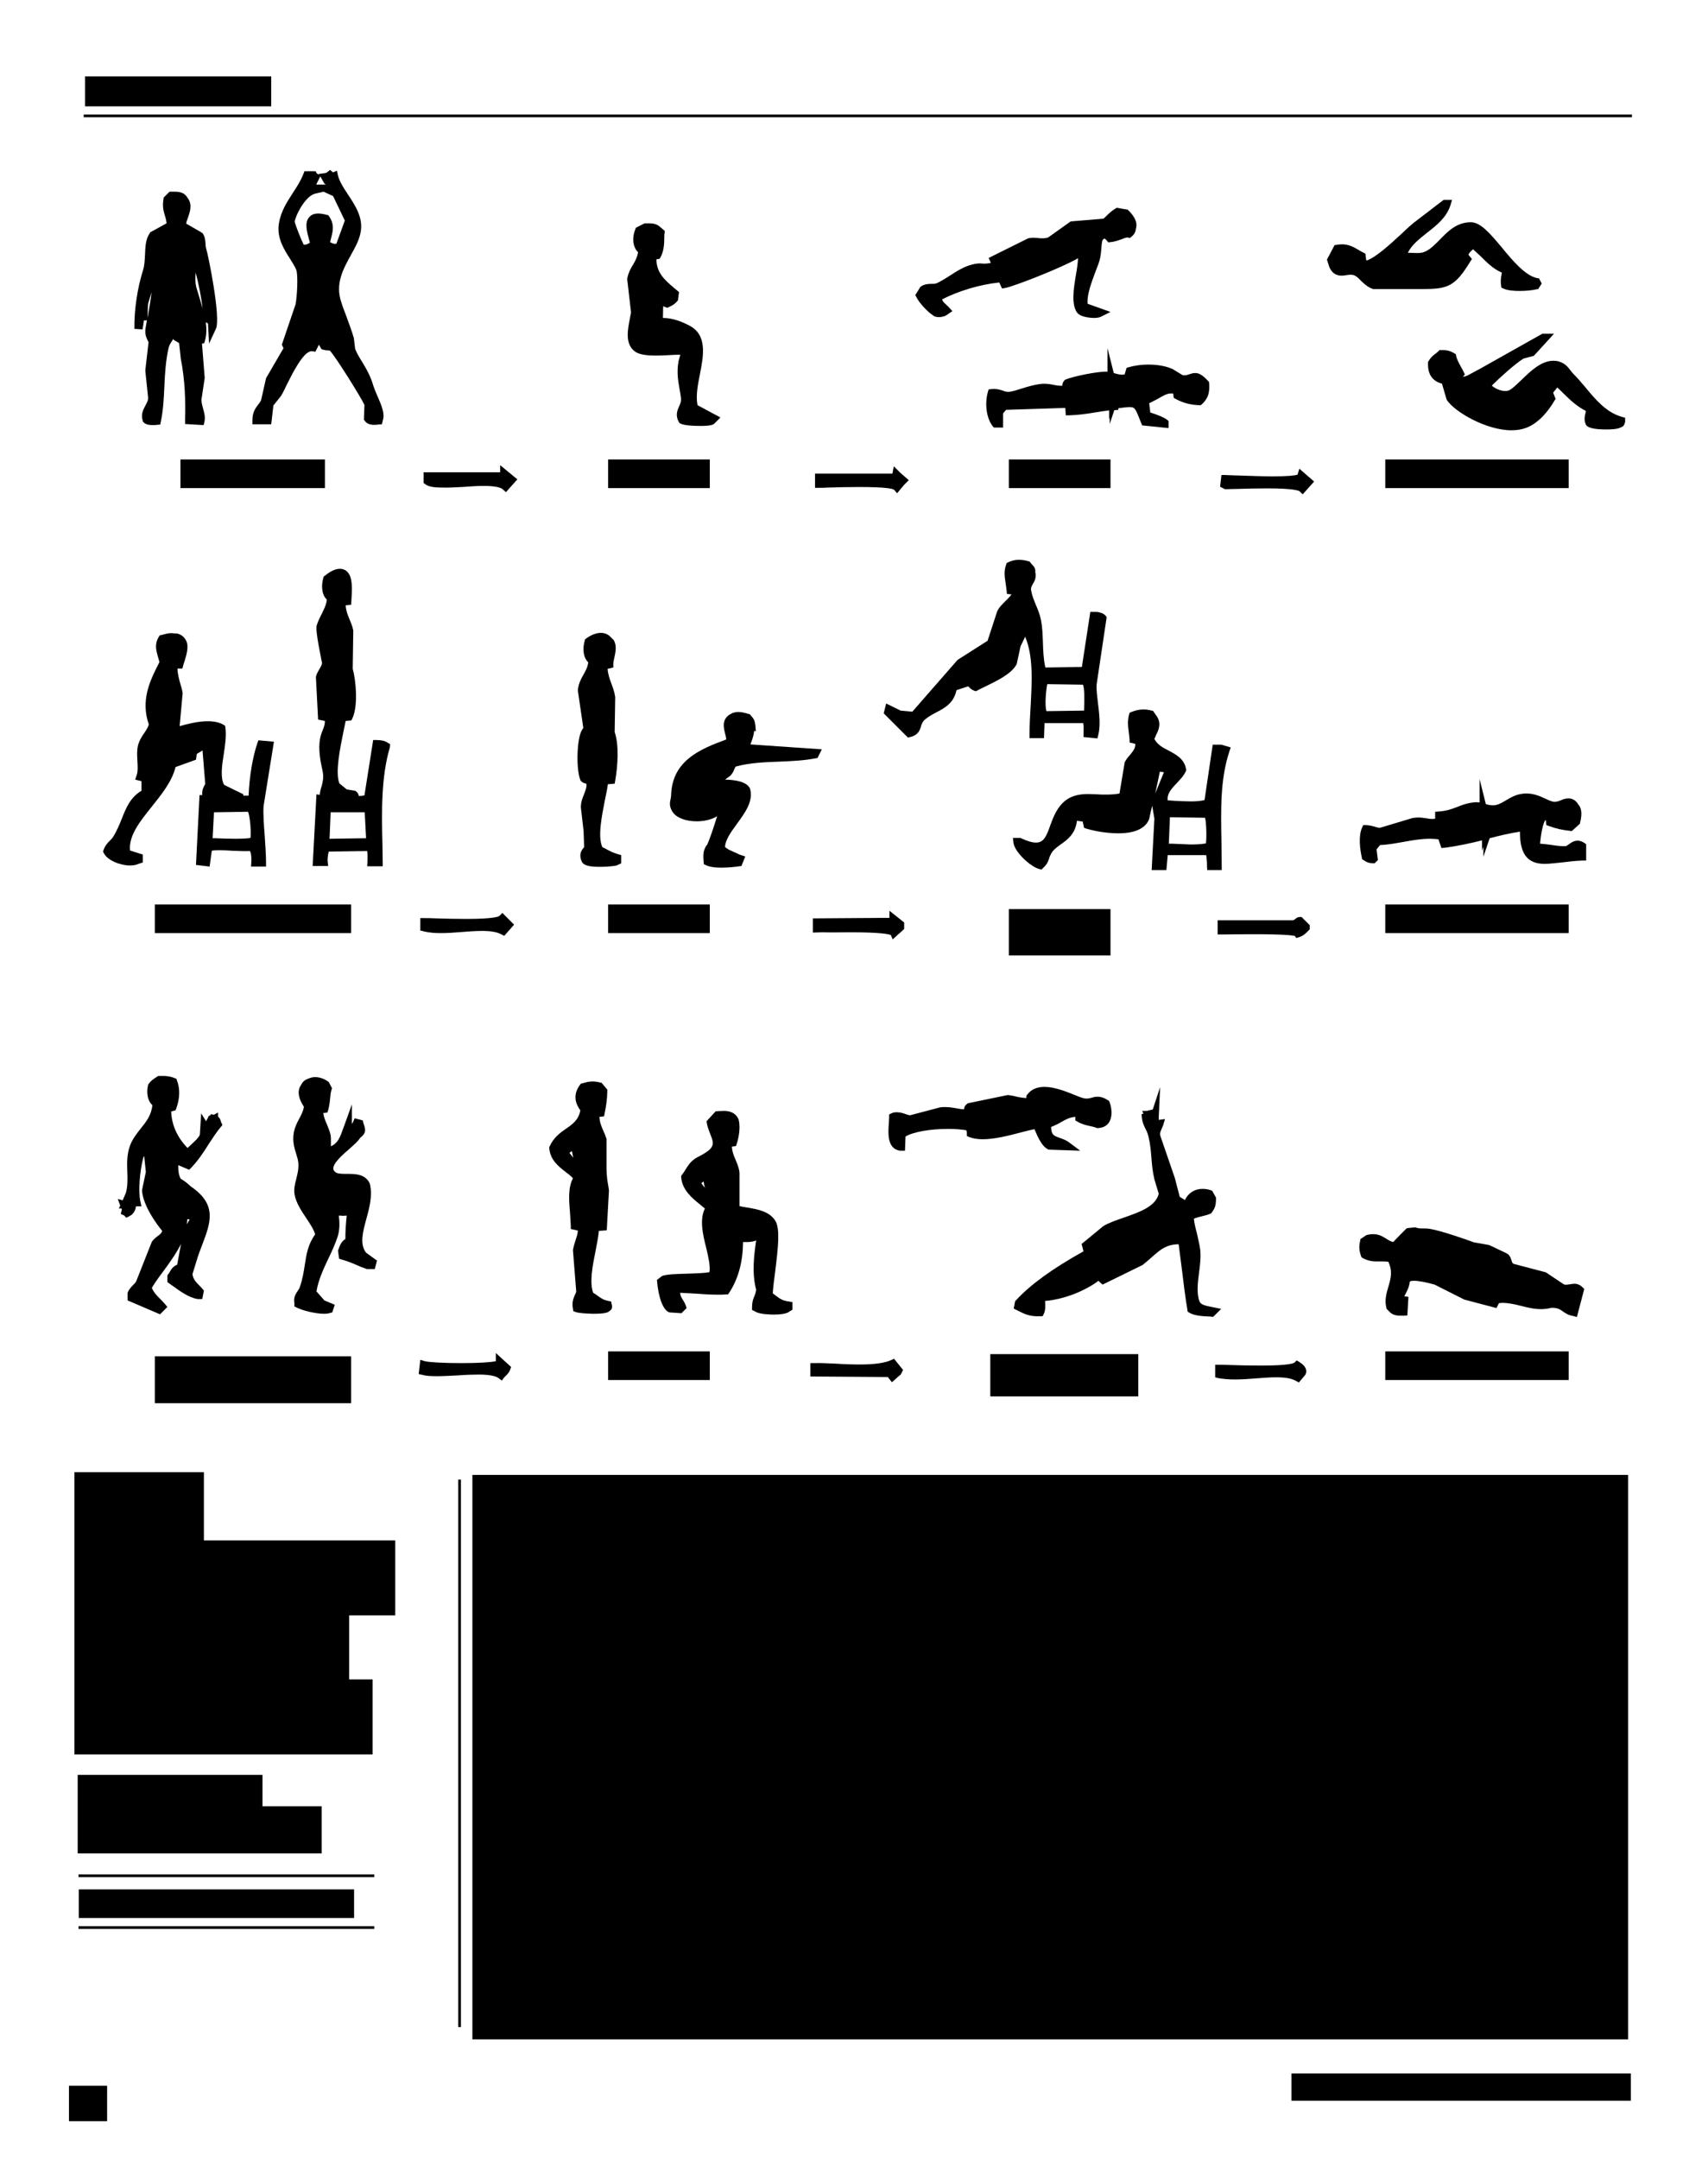 <?xml version="1.0" encoding="utf-8"?>
<!-- Generator: Adobe Illustrator 18.0.0, SVG Export Plug-In . SVG Version: 6.00 Build 0)  -->
<?xml-stylesheet type="text/css" href="css/svg.css" ?>
<svg version="1.2" baseProfile="tiny" id="scan_1_xA0_Image_1_"
	 xmlns="http://www.w3.org/2000/svg" xmlns:xlink="http://www.w3.org/1999/xlink" x="0px" y="0px" viewBox="0 0 626.6 791.8"
	 xml:space="preserve">
<g>
	<path d="M230.1,102.2l0,0.2l1.4,12.2c-0.1,0.7-0.3,1.4-0.4,2.1c-0.8,4.1-1.9,9.3,1.7,12.1c1.4,1.1,3.8,1.6,7.9,1.6c0,0,0,0,0,0
		c1.8,0,3.7-0.1,5.4-0.2c1.1-0.1,2.2-0.1,3.1-0.1l0.4,0l-0.7,2.4l0,0.2c-0.7,3.8-0.1,7.1,0.4,10c0.2,1.1,0.4,2.1,0.5,3.1
		c0.2,1.3-0.2,2.3-0.7,3.3c-0.6,1.4-1.4,3.2-0.1,5.6l0.1,0.2c0.2,0.3,1,1.3,7.9,1.3c3.8,0,4.6-0.5,4.9-0.7l2.4-2.4l-8.4-4.5
		c-0.7-3.4,0.1-7.5,0.9-11.5c1.3-6.7,2.8-14.4-4.1-17.8c-2.3-1.2-5.8-2.7-9.4-2.7c0,0,0,0-0.1,0l0.1-4.3l1.5,0.6l0.6-0.3
		c1.1-0.5,2.1-1,3-2.1l0.3-0.3l0.4-3.1l-0.6-0.5c-0.4-0.3-0.8-0.7-1.2-1c-3.3-2.8-6.4-5.4-6.5-10.5l1.2-0.2l0.4-0.7
		c1.2-2.3,1.3-5,1.3-7.1c0-0.6,0-1.2,0.1-1.6l0.1-0.8l-2-1.7c-1.2-1-2.7-1.1-4-1.1c-0.4,0-0.7,0-1.1,0l-0.3,0l-3.2,1.6l-0.2,0.5
		c-1.2,2.8-1.1,6.6,1,8.5c-0.3,1.7-0.9,2.9-1.7,4.3C231.4,98.4,230.5,100,230.1,102.2z"/>
	<path d="M246.2,291.6c0,0.6-0.1,1-0.2,1.5c-0.3,1.3-0.5,2.7,0.7,4.6c1.4,2.2,4.8,3.5,8.9,3.5c0,0,0,0,0,0c2.7,0,5.2-0.6,7-1.6
		c0.2-0.1,0.4-0.2,0.5-0.3c-1.2,3.9-3,9.3-3.8,10.7l-0.2,0.1l-0.3,0.6c-0.9,1.7-0.8,3.1-0.7,5l0.1,1.2l0.8,0.4
		c1.3,0.6,3.1,0.9,5.6,0.9c2.6,0,5.2-0.3,6.5-0.5l0.9-0.1l1.4-3.5l-2.1-0.7c-0.9-0.4-1.6-0.8-2.2-1c-1.1-0.5-1.9-0.8-2.9-1.6
		l-0.2-0.2c0-2.4,2.1-5.4,4.3-8.4c3-4.1,6.1-8.3,4.9-12.8l-0.1-0.3c-1.2-2.4-5.1-3.1-9.1-3.2l1.9-1.4l0.2-0.2c0.6-0.7,1-1.4,1.2-2
		c0.3-0.6,0.4-1,0.7-1.2c5.1-1.4,10.8-1.6,16.2-1.8c4.6-0.2,8.9-0.4,13-1.2l0.7-0.1l1.6-3.2l-26.2-1.8c0.6-1.5,1.2-3.3,1.4-5
		l0.6,0.2l-0.2-2.3c-0.2-1.7-0.6-2.3-1.3-3.1c-0.1-0.1-0.3-0.3-0.4-0.5l-0.4-0.4l-0.5-0.1c-1-0.3-2.3-0.7-3.6-0.7
		c-0.9,0-1.8,0.2-2.4,0.5c-4,1.9-3,5.3-2.5,7.4c0.2,0.8,0.4,1.5,0.4,2.1l0,0.1C256.9,274.7,246.6,278.9,246.2,291.6z"/>
	<path d="M58,453.2c-0.8,0.6-1.7,1.3-2.3,2.2L50,469.8c-0.2,0.5-0.6,0.9-1.1,1.4c-0.7,0.7-1.5,1.5-2,2.7l-0.1,0.3v2.7l11.9,5.1
		l2.7-2.7l-0.9-1.1c-0.6-0.7-1.2-1.3-1.8-1.9c-1.2-1.2-2.2-2.2-3-4c1.2-2,2.7-4.1,4.3-6.2c2.2-3,4.6-6.3,6.4-9.9l-1.4,7.6
		c-1.5,0.6-2.2,1.7-2.7,2.6c-0.2,0.3-0.3,0.6-0.6,0.9l-0.3,0.4v2.5l0.6,0.4c0.4,0.3,0.9,0.7,1.4,1c2.6,1.9,5.9,4.3,9.1,4.8l1.7,0
		l0.6-3.1l-0.5-0.6c-0.4-0.5-0.9-1-1.3-1.4c-1.2-1.2-2.1-2.2-2.4-4l1.6-5.2c0.6-2.1,1.4-4,2.1-5.9c2.9-7.7,5.4-14.3-3.9-20.8
		c-0.4-0.3-0.9-0.7-1.3-1.1c-0.8-0.7-1.7-1.4-2.8-2c-0.8-1.5-0.9-3-0.9-5l4,1.7l0.7-0.7c2.5-2.6,4.6-5.7,6.5-8.8
		c1.4-2.1,2.8-4.3,4.4-6.2l0.6-0.7l-0.4-0.9c-0.1-0.2-0.2-0.4-0.2-0.6c-0.2-0.6-0.5-1.2-1-1.6v-1.5l-1.5,0.8c0,0-0.1,0-0.1,0l-1-0.2
		l-0.4,0.6l-0.3-0.1l-1.1,2.1l-1.8-2.9l-0.4,6.4l-0.1,0.2l0.1-0.1l-0.1,1.4c-0.6,1.2-1.7,2.2-2.9,3.3c-0.5,0.5-1.1,1-1.6,1.5
		c-1.8-1.8-5.8-6.5-6-13.4l1.6-0.4l0.3-0.8c1.3-3.6,1.4-7.2,0.2-10.2l-0.2-0.6l-0.6-0.2c-1.6-0.7-3.3-0.9-5.7-0.8l-0.4,0l-0.9,0.6
		c-0.9,0.6-1.7,1.1-2.5,2.2l-0.2,0.3l-0.1,0.3c-0.6,2.5-0.3,5.6,1.6,7.3c-0.4,3.8-2.3,6.1-4.3,8.6c-1.5,1.9-3.1,3.9-4,6.5
		c-1.1,3.2-1,6.3-0.9,9.2c0.1,2.7,0.2,5.2-0.5,7.8l-1.2,2.8l-1.8-0.5l0.9,2.4l-0.5,1.1h1c0,0,0,0.1,0,0.1c0,0.1,0.1,0.2,0.1,0.2
		c0,0,0,0.1-0.1,0.5l-0.3,1.2l1.1,0.5c0.1,0,0.1,0.1,0.2,0.1c0,0,0,0,0,0l0.7,0.8l1-0.5c1.8-0.8,2.4-2.4,2.6-3.7h2l-0.4-1.8
		c-0.8-3.8-0.3-10.7,1.1-16.2c0.1-0.2,0.2-0.3,0.3-0.4l0.6,5.8l-1.4,6.7l0,0.2c0.5,5.7,5.4,12.3,7.4,14.7
		C59.3,452.2,58.7,452.7,58,453.2z M68.7,447.1c0.3,0,0.6,0.1,0.9,0.1l-1.1,1.8C68.6,448.4,68.7,447.7,68.7,447.1z"/>
	<path d="M95.8,146.7c-0.3,0.7-0.7,1.2-1.1,1.7c-0.9,1.2-2.1,2.7-2.1,5.7l0,1.5h6.9l0.8-6.9l2.8-3.5l0.1-0.2c0.6-0.9,1.2-2.3,2-3.9
		c2-4,6.1-12.3,9.1-12.3c0.1,0,0.2,0,0.3,0l1.1,0.2l1.3-2.6l0.9,1.6l0.5,0.2c0.6,0.2,1.2,0.3,1.7,0.3c0.4,0,0.7,0,0.9,0.1
		c1.8,1.7,11.5,17.2,12.7,19.9l-0.2,5.4l0.3,0.4c1,1.5,2.8,1.5,3.5,1.5c0.4,0,0.9,0,1.4-0.1l1.4-0.1l0.5-2.1
		c0.5-2.3-0.9-5.4-2.2-8.4c-0.6-1.4-1.1-2.6-1.4-3.5c-1-3.6-2.6-6.3-4.1-8.8c-1-1.6-1.9-3.1-2.6-4.8l-0.5-4.1l-0.1-0.3
		c-0.7-2.4-1.7-5-2.6-7.5c-0.7-1.9-1.4-3.6-1.9-5.3c-2.3-6.7,0.7-12.1,3.5-17.2c1.5-2.7,2.9-5.2,3.5-7.9c1.3-5.6-1.8-10.2-4.5-14.3
		c-1.6-2.4-3.1-4.7-3.7-7l-0.4-1.8l-1.4,0.6c0,0-0.1-0.1-0.2-0.1l-0.9-0.8l-1,0.8c-0.4,0.3-0.4,0.3-0.9,0.4l-2.3,0.3l0.2,0.3
		l-0.9-0.5c0,0,0,0,0,0c0,0,0,0,0,0l-0.4-0.8h-4.1l-0.4,1c-1,2.6-2.4,4.7-3.9,7c-2.1,3.3-4.4,6.7-5.1,11.3
		c-0.8,5.1,1.9,9.4,4.1,12.8c0.9,1.5,1.8,2.8,2.3,4.1c0.7,1.9,0.3,10-0.3,12.7l-5,14.7l0.6,1.3l-6.4,11L95.8,146.7z M117.5,64.7
		l1.5,2.6l0.5,0.4h-3.5L117.5,64.7z M118.7,70.3l3.5,1.6l4.3,9l-3.1,8.5c-0.9,0.1-1.4-0.1-2.3-0.6c0.1-0.6,0.3-1.1,0.4-1.6
		c0.6-2.4,1.3-4.9-0.8-7.9l-0.3-0.4l-0.5-0.1c-3.3-0.9-5.4-0.6-6.6,1c-1.6,2-0.7,5.2,0.1,8.1c0.1,0.4,0.2,0.7,0.3,1.1
		c-0.8,0.5-1.6,0.9-2.3,0.7c-0.8-1.5-3.1-7.2-3.3-8.5c0.9-3.7,4.5-9.6,7.6-10.2L118.7,70.3z"/>
	<path d="M212.9,286l0.1,0.3l0.2,0.2c0.6,0.6,1.3,0.8,1.9,0.9c0.2,1.1-0.2,2.2-0.8,3.8c-0.6,1.4-1.2,3-1.2,4.8l0,0.1l1,8.7l0.2,5.9
		c-0.1,0.1-0.1,0.2-0.2,0.2c-0.8,1-1.9,2.5-0.6,5.2l0.1,0.2c0.6,0.8,1.8,1.6,6.4,1.6c0,0,0,0,0,0c2.2,0,4.9-0.2,6.2-0.5l1.7-0.8v-3
		l-1.1-0.3c-2-0.6-3.1-1.2-4.4-1.9c-0.4-0.2-0.9-0.5-1.4-0.7c-1.8-3.8-0.2-11.5,0.9-17.2c0.5-2.3,0.9-4.3,1.1-5.9l2.5-0.2l0.2-1.1
		c1-5.7,1.4-13.3-0.2-17.8l0.2-12.8l0-0.1c-0.3-2-0.9-3.5-1.4-4.9c-0.6-1.6-1.2-3.2-1.4-5.4l2.1-0.5l0-1.2c0-0.8,0.2-1.6,0.4-2.5
		c0.4-1.9,0.9-4.1-0.1-6.1l-0.1-0.2l-1.4-1.4l-0.1-0.1c-0.9-0.8-2-1.2-3.3-1.2c-2,0-4.1,1.1-5.4,2.1l-0.4,0.3l-0.1,0.5
		c-0.8,2.8-0.6,6.1,1.3,7.9c-0.2,1.8-1,3.2-1.8,4.6c-0.9,1.6-1.8,3.3-2,5.6l0,0.2l2,13.7c-0.2,0.2-0.4,0.5-0.6,0.9
		C211.6,271.1,211.3,282.1,212.9,286z"/>
	<path d="M312,341.9c11.3,0,14.1,0.7,14.8,1l0.7,1.6l4.2-3.8v-2.4l-5.4-4.3v2.6l-28.1,0.2v5.2l3.5-0.1
		C304.4,342,308.2,341.9,312,341.9z"/>
	<path d="M44.7,300.2c-0.9,2.2-1.8,4.5-3.2,6.7c-0.3,0.5-0.8,1-1.2,1.4c-0.8,0.8-1.7,1.7-2.3,3.4l-0.2,0.6l0.3,0.6
		c1.4,2.7,6.1,4.5,9.6,4.5c1.2,0,2.3-0.2,3.1-0.6l1.6-0.5v-2.9l-4.7-1.5c-0.5-5.6,3.7-10.7,8-16.1c3.6-4.5,7.4-9.2,8.7-14.5l7.5-2.7
		l0.3-2.1l2.1-1.3l1,12.3c-0.8,1.4-1.2,2.3-1.1,4.1h-1l-1.3,25.6l5,0.6l0.8-5.8c0.4-0.1,1.2-0.2,3-0.2c1.4,0,3,0.1,4.6,0.2
		c2.5,0.1,4.9,0.2,6.4,0.1c0.5,0.9,0.6,2.6,0.5,4.1l-0.1,1.6h5.5l0-1.5c0-3-0.3-6.6-0.5-10c-0.3-4-0.6-7.9-0.4-10.7l3.8-23.6
		l-5.7-0.5l-0.4,1.1c-1.7,5-2.9,12.1-3.2,19.2h-2l0.1-0.5l-1-0.5c-1.5-0.7-3.1-1.5-4.5-2.2c-0.6-0.3-1.1-0.5-1.6-0.8
		c-1.4-2.6-0.8-7-0.1-11.3c0.5-3.3,1-6.8,0.6-9.6l-0.1-0.7l-0.6-0.4c-1.5-0.9-3.5-1.3-5.8-1.3c-3.7,0-7.8,1.1-10.3,1.8l1.1-12l0-0.2
		c-0.2-1.2-0.5-2.2-0.8-3.2c-0.5-1.8-1-3.5-1.1-5.7c0.1,0,0.4,0,0.7,0l1.1,0l0.3-1.1c0.1-0.5,0.3-1,0.5-1.6c0.7-2.3,1.6-5.3,0.7-7.3
		c-0.8-1.9-2.7-3.1-4.5-2.9c-0.4-0.1-0.8-0.1-1.2-0.1c-1,0-2,0.3-2.8,0.5c-0.2,0.1-0.5,0.1-0.7,0.2l-0.6,0.1l-0.3,0.5
		c-1.7,2.7-1,5-0.4,7.2c0.2,0.7,0.4,1.4,0.6,2.1l-0.4,0.8c-3,5.9-6.6,13.2-3.5,22.1c-0.3,1-0.9,2-1.6,3c-0.9,1.3-1.9,2.8-2.4,4.8
		c-0.4,1.8-0.3,3.6-0.2,5.4c0.1,2,0.3,3.8-0.3,5.5l-0.5,1.5l2.3,0.6v3.5C47.8,292.4,46.2,296.4,44.7,300.2z M78.5,297.9l12.5-0.2
		c0.7,1.6,1.2,7.3,0.9,9.6c-0.6,0.1-2.1,0.3-5.5,0.3c-2.5,0-5.2-0.1-7.4-0.2c-0.4,0-0.7,0-1,0L78.5,297.9z"/>
	<path d="M297.3,504.8l28.4,0.2l1.5,1.9l3.3-2.9l0.8-1.6l-3.3-4.1l-1.1,0.5c-2.2,1-5.9,1.6-11.3,1.6c-3,0-6-0.1-8.9-0.3
		c-2.9-0.1-5.7-0.3-7.9-0.2l-1.5,0V504.8z"/>
	<path d="M356.7,97c-3.2,0.8-5.8,2.5-8.4,4.2c-1.6,1-3,1.9-4.5,2.6c-0.6,0.3-1.3,0.3-2.1,0.3c-1.2,0-2.6,0.1-3.9,1l-0.2,0.2
		l-1.8,2.9l0.4,0.8c1.1,2.2,4.2,5.5,6.3,6.8l0.1,0.1c1.3,0.7,3.5,0.4,4.6-0.3l2.2-1.5l-1.2-1.3c-0.4-0.5-0.9-0.8-1.2-1.2
		c-0.7-0.6-1.1-1-1.4-1.8c6-3.1,14-5.5,21-6.2l1,2.2l1.2-0.2c3-0.5,20.7-7.4,26.7-10.9c-0.1,1.8-0.4,4-0.8,6.2
		c-0.9,5.3-1.7,10.9,0.5,13.8c1.3,1.8,5.8,1.9,6,1.9c1.1,0,1.9-0.1,2.6-0.4l3.6-1.8l-8.4-3c-0.3-3.4,1.5-8,2.9-11.8
		c0.7-1.8,1.4-3.5,1.7-5c0.2-0.9,0.3-1.9,0.4-3c0.1-1.2,0.2-3.3,0.6-3.7c0.4-0.4,0.6-0.4,0.6-0.4c0.1,0,0.3,0.1,0.9,0.8l0.5,0.6
		l0.7-0.1c1.6-0.1,3.1-0.7,4.3-1.1c0.9-0.4,1.9-0.7,2.2-0.6l0.7,0.2l0.6-0.5c1.1-0.9,1.5-1.7,1.7-3.3c0.6-2.4-1.2-4.6-2.3-5.8
		c-0.1-0.2-0.3-0.3-0.4-0.4l-0.4-0.4l-4-0.7l-0.5,0.3c-1.3,0.8-2.2,1.6-3,2.4c-0.5,0.5-0.9,0.9-1.4,1.3l-12,1l-8.3,5.9
		c-0.6,0.2-1.2,0.3-2,0.3c-0.6,0-1.1,0-1.6-0.1c-0.6,0-1.1-0.1-1.7-0.1c-0.8,0-1.4,0.1-2,0.2l-14.5,7.2l0.8,1.8
		c-0.8,0.2-1.7,0.3-2.7,0.3C359.5,96.5,358.2,96.6,356.7,97z"/>
	<path d="M182.9,505.4l1.2,0.9l0.9-1.2c0.2-0.2,0.4-0.4,0.6-0.6c0.5-0.5,1.2-1.1,1.6-2.3l0.3-0.9l-5.6-5.1v3
		c-1.9,0.4-6.4,0.7-12.6,0.7c-6.2,0-11.8-0.3-13.4-0.7l-1.7-0.5l-0.6,5.2l1.3,0.3c1.4,0.4,3.2,0.5,5.5,0.5c2.3,0,5-0.2,7.6-0.3
		c2.6-0.2,5.3-0.3,7.7-0.3C179.4,504.1,181.9,504.6,182.9,505.4z"/>
	<path d="M134.3,465.3l0.3,0.1h2.9l0.8-3.1l-4-2.9c-2.4-3.1-1.2-7.6,0.1-12.4c1.2-4.3,2.3-8.7,1.3-12.8l-0.1-0.3
		c-1.7-3.4-5.3-3.4-8.3-3.4c-1.5,0-2.9,0-3.9-0.4c-1.1-0.7-1.1-1.3-1.1-1.5c-0.2-2,3.5-5.2,5.9-7.3c1.7-1.5,3.2-2.8,3.9-4
		c2.1-1.6,2.1-2.7,1.5-4.6c-0.1-0.3-0.2-0.5-0.3-0.9l-0.2-0.9l-3-0.8l-0.5,1.2c-0.1,0.2-0.3,0.6-0.5,0.9V405l-3.1,8.6
		c-1.3,3.6-2,5.6-4.6,6.8l0-2.8c0-1.9-0.8-3.5-1.4-5.1c-0.6-1.4-1.2-2.7-1.4-4.3l1.5-0.2l0.3-0.9c0.4-1.5,0.6-3,0.7-4.2
		c0.1-1.1,0.2-2.2,0.5-3.2l0.2-0.6l-1.2-2.3l-0.3-0.2c-0.5-0.4-2.4-1.6-4.7-1.6c-0.8,0-1.6,0.2-2.3,0.5c-1.5,0.5-2.3,1.2-2.9,2.5
		c-1.4,1.9-1,4.8,1.1,7.9c-0.3,1.7-1,3-1.7,4.3c-0.8,1.5-1.6,3-2,5.1c-0.6,3.1,0.2,5.8,0.9,8c0.2,0.8,0.5,1.5,0.6,2.2
		c0.5,2.5-0.1,4.7-0.6,6.8c-0.5,1.9-1,3.9-0.6,5.9c0.5,2.8,2.4,5.8,4.3,8.6c1.4,2.1,2.8,4.2,3.2,5.9c-2.7,3.8-3.2,7.4-3.8,11.3
		c-0.4,2.5-0.8,5.1-1.8,8c-0.1,0.4-0.4,0.8-0.7,1.3c-0.7,1-1.7,2.4-1.3,4.6v1.2l0.8,0.4c2.1,1.1,6.9,2.3,10.1,2.3
		c0.9,0,1.6-0.1,2.2-0.3l0.8-0.2l0.9-2.8l-3.8-1.6l-2.9-3.3c0.7-4.2,2.5-8.1,4.3-11.9c1.3-2.7,2.6-5.5,3.5-8.3
		c0.8-2.7,0.7-5.1,0.4-7.6c0.3,0,0.5,0,0.7,0c0.5,0.1,1,0.1,2.1,0l0.1,0c-0.3,2.7-0.5,5.6-0.5,8.6c-1.5,0.9-2,2.3-2.5,3.7l-0.2,0.5
		l0.4,3l0.9,0.3c2.6,0.7,4.8,1.7,7.1,2.7C133.1,464.8,133.7,465.1,134.3,465.3z"/>
	<path d="M154.5,341.3l1.1,0.3c1.7,0.4,3.7,0.6,6.1,0.6c2.5,0,5.2-0.2,7.7-0.4c2.5-0.2,5.1-0.4,7.4-0.4c3.3,0,5.6,0.4,7.2,1.3l1,0.5
		l3.6-4.1l-3.2-3.2l-1.1-1.1l-1.1,1.1c-0.2,0.2-1.9,1.1-12.1,1.1c-3.9,0-8-0.1-11-0.2c-1.9-0.1-3.3-0.1-4.2-0.1l-1.7,0V341.3z"/>
	<path d="M207.7,413.9c-2.2,1.5-4.6,3.3-6,6.4l-0.2,0.4l0,0.4c0.4,4.3,3.3,6.6,5.9,8.6c1,0.8,2.1,1.6,2.8,2.4
		c-1.8,3.4-1.5,7.8-1.1,12.4c0.1,1.7,0.2,3.4,0.3,5l0,1.2l2.6,0.6c-0.1,1.4-0.5,2.4-0.9,3.7c-0.3,1-0.7,2.1-0.9,3.4l0,0.2l1.2,15.1
		c-0.1,0.4-0.3,0.8-0.5,1.2c-0.5,1.2-1.2,2.7-0.7,5.1l0.1,0.8l0.7,0.3c1.3,0.6,6.5,0.7,6.7,0.7c4.3,0,5.1-0.5,5.5-0.7l0.1-0.1
		c0.1-0.1,0.2-0.1,0.3-0.2c0.6-0.4,1.1-0.9,0.9-2.1c0-0.1,0-0.2-0.1-0.4l-0.2-1l-1-0.2c-1.9-0.4-2.7-1-3.8-1.8
		c-0.5-0.4-1.1-0.8-1.8-1.2c-1.4-3.8-0.2-10,0.9-15.4c0.5-2.6,1-5.1,1.2-7.3l2.9-0.2l0.8-14.7l-0.2-1.3c-0.4-2.3-0.7-4.2-0.7-7
		v-10.6l-0.1-0.2c-0.3-1-0.7-1.9-1.1-2.8c-0.7-1.6-1.3-3-1.4-5l1.7-0.2l0.2-1c0.6-3,0.9-4.8,1-8.2l0-0.6l-2.1-2.5l-0.5-0.1
		c-2.6-0.7-4.3-0.4-6.6,0.3l-0.5,0.1l-0.3,0.4c-2.9,3.9-1.5,7.2,0.1,9.4C212.3,410.6,210.2,412.2,207.7,413.9z M210.3,424.6
		c-0.1-0.1-0.1-0.2-0.2-0.3c-0.4-0.5-0.8-1-1.2-1.5l0.9-0.7C210,422.8,210.1,423.7,210.3,424.6z"/>
	<path d="M54.9,85.6c-1.5,2.1-1.6,5-1.7,7.9c-0.1,1.9-0.2,3.9-0.7,5.5c-2.1,6.6-3.3,14.7-3.2,21.6l3,0.2l0.5-3.3l1.1,0
		c-0.2,0.9-0.3,1.9-0.5,2.8c-0.4,2.3,0.4,3.7,0.8,4.6c0.1,0.2,0.2,0.4,0.3,0.6l-1.2,10.4l1,9.6c0.2,1.2-0.4,2.2-1,3.3
		c-0.8,1.5-1.7,3.3-0.9,5.6l0.1,0.3l0.2,0.2c0.9,0.9,2.3,1,3.4,1c0.5,0,1.1,0,1.6-0.1l1.1-0.1l0.2-1.1c0.9-4.2,1.1-8.6,1.3-12.9
		c0.2-4.6,0.5-9.4,1.5-13.9c0.3-1.3,0.8-2,1.4-2.9c0.1-0.2,0.3-0.4,0.4-0.6l0.2,0.4l1.9,1.1l0.6,5.5l0,0.1c1.6,8,1.8,16,1.6,22.7
		l0,1.4l6.8,0.4l0.3-1.2c0.4-1.8-0.1-3.4-0.5-4.9c-0.3-1.1-0.6-2.1-0.6-3.2l1.2-8L74.1,126l0.8-0.1l0.3-1c0.6-2.1,0.6-4.4,0.3-6.7
		l0.8,0.4l0.4,7.4l2.5-5.4c1.9-4-2.8-27-3.5-29.2c-0.2-0.6-0.3-1.4-0.3-2.1c-0.1-1.2-0.2-2.6-1.1-3.8L74,85.3L68.3,82
		c0.1-0.7,0.4-1.5,0.7-2.3c0.7-2.1,1.7-4.8-0.3-7.3c-1.1-1.9-3.1-2.1-4.7-2.1c-0.4,0-0.8,0-1.2,0l-0.6,0L60,72.5L60,72.9
		c-0.5,2.8,0,4.5,0.5,6.2c0.3,0.9,0.5,1.7,0.6,2.8l-6,3.3L54.9,85.6z M54.3,115.6c-0.1,0.3-0.1,0.7-0.2,1l0.2-5.1
		c0.4-1.3,0.8-2.8,1.3-4.3C55.3,110,54.8,112.8,54.3,115.6z M73.1,108.9c-0.4-1.3-0.8-2.6-1.1-3.6c-0.4-1.7-0.4-3.4-0.2-5.3
		c1,3.8,2.1,9.2,2.5,13.1C73.9,111.6,73.5,110.2,73.1,108.9z"/>
	<path d="M332.2,416.8c2.8-1.7,9.1-2.8,15.7-2.8c2.5,0,4.8,0.2,6.6,0.5c0.1,0.3,0.2,0.5,0.2,1.1l0,1l0.9,0.4
		c1.3,0.5,2.9,0.8,4.9,0.8c4.3,0,9.5-1.3,14-2.5c1.8-0.5,3.6-0.9,5-1.2c0,0.1,0.1,0.1,0.1,0.2c1.1,2.6,2.5,5.9,4.7,7.1l0.3,0.2
		l11.7,0.4l-3.9-2.9c-1.4-1.1-2.8-1.5-3.9-1.9c-1.9-0.7-2.8-1-2.9-3.9c1.5-0.6,2.7-1.2,3.7-1.8c1.8-1,3.2-1.8,5.2-1.9v1.3l0.7,0.4
		c1.7,1,3.1,1.3,4.4,1.6c0.8,0.2,1.6,0.3,2.6,0.7l0.3,0.1l0.3,0c2.2-0.1,3.4-1.1,4-2c1.4-2.1,1.1-5.2,0.3-7.4l-0.2-0.5l-0.4-0.3
		c-1.4-0.9-2.6-1.3-3.9-1.3c-0.9,0-1.6,0.2-2.2,0.4c-0.9,0.2-1.6,0.4-2.6,0.2c-0.8-0.1-2.2-0.7-3.7-1.3c-3.2-1.3-7.3-2.9-10.9-2.9
		c-2.8,0-4.9,0.9-6.3,2.8l-0.3,0.3l-0.1,1c-1.5-0.1-2.7-0.3-3.9-0.6c-0.8-0.2-1.7-0.4-2.7-0.5l-0.3,0l-14.5,3l-0.3,0.2
		c-0.9,0.7-1.1,1.3-1.1,2c-1,0-2-0.2-3.1-0.4c-1.2-0.2-2.4-0.4-3.8-0.4c-0.6,0-1.3,0-1.9,0.1l-11,2.9c-0.4,0-1-0.2-1.6-0.4
		c-0.9-0.3-1.9-0.7-3.2-0.7c-0.4,0-0.8,0-1.2,0.1l-0.2,0l-1.5,0.7l0,0.9c0,0.6-0.1,1.3-0.1,2c-0.3,4-0.7,9.6,4,10.4l1.9,0
		L332.2,416.8z"/>
	<path d="M169.5,178.6c2.7-0.2,5.5-0.4,8-0.4c4.6,0,6.4,0.7,7,1.3l1.1,1l4.2-4.7l-6.3-5.2v2.6h-28.1v3.9l0.5,0.4
		c1.1,0.9,3,1.3,6.3,1.3C164.4,178.9,166.9,178.7,169.5,178.6z"/>
	<path d="M143.1,272.9l-1-0.6c-0.9-0.6-2.2-0.9-3.9-0.9l-1.3,0l-3.2,20.3c-0.4,0.1-1,0.2-1.5,0.2c-0.2,0-0.4,0-0.6,0
		c0-0.5-0.3-1.2-1-1.7l-0.3-0.2l-3.1-0.5l-2.7-2.2c-1.6-4.1,0.3-13,1.5-19c0.3-1.5,0.6-2.8,0.8-3.9l2.1-0.2l0.4-0.8
		c2.2-4.8,1.2-14.3,0.1-18.1l0.2-13.9l0-0.2c-0.3-1.5-0.8-2.7-1.3-3.9c-0.7-1.6-1.3-3.1-1.5-5.3l2-0.2l0.1-1.5
		c0.3-4.4,0.5-8.5-1.4-10.5c-0.7-0.8-1.7-1.2-2.8-1.2c-1.6,0-3.4,0.8-5.6,2.6l-0.4,0.3l-0.1,0.5c-0.8,2.8-0.6,6.1,1.3,7.9
		c-0.2,2-1.1,3.6-1.9,5.3c-0.7,1.3-1.3,2.6-1.8,4.1c-0.3,1.1-0.1,3.7,1.8,13.2l0.1,0.3c0.2,0.7-0.4,1.7-1,2.7
		c-0.5,0.9-1,1.7-1.2,2.7l0,0.2l0.8,15.5l2.5,0.5c0,1.3-0.4,2.4-0.9,3.6c-0.4,0.9-0.7,1.9-0.9,3c-0.7,3.8,0.2,8.4,0.8,11.1l0.2,0.9
		c0.4,2.3,0,3.7-0.4,5.3c-0.3,0.9-0.6,2-0.7,3.2l-1.2-0.2l-1.4,26.3l5.7,0l-0.2-1.7c-0.1-0.6,0.1-2.6,0.4-3.6l14.1-0.2
		c0.2,1.2,0.1,3,0.1,4l-0.1,1.6h5.7l0-1.5c0-2.1-0.1-4.4-0.1-6.6c-0.3-11.6-0.5-24.7,2.7-35.4L143.1,272.9z M134.3,307.4l-13.4,0.2
		l0.4-9.7h12.5L134.3,307.4z"/>
	<path d="M443.5,140l-0.4-0.4c-1.8-1.9-3.1-2.8-4.6-2.8c-0.8,0-1.4,0.2-2,0.4c-0.8,0.3-1.5,0.5-2.6,0.4l-3.3-2l-0.1-0.1
		c-2.4-1.2-5.7-1.8-9.3-1.8c-2.6,0-5.2,0.4-7.2,1l-0.7,0.2l-0.7,2.4c-1.3,0.3-2.7-0.1-4-0.5l-2.3-9.1v8.6
		c-3.4-0.2-12.9,1.8-15.4,2.9l-0.2,0.1l-0.2,0.2c-0.6,0.6-0.7,1.2-0.8,2c-0.9,0-1.9-0.1-2.9-0.3c-1.4-0.3-3-0.6-4.9-0.4
		c-2.6,0.3-4.9,1-7.1,1.7c-1.6,0.5-3.1,1-4.5,1.2c-0.8,0.1-1.5-0.1-2.3-0.4c-1.1-0.4-2.5-0.8-4.3-0.6l-1,0.1l-0.3,1
		c-1.2,4.3-0.5,9.5,1.7,12.4l0.5,0.6h3.4v-5.2l1.1-1.3l21.7-0.7c0,0.2,0.1,0.6,0.1,1.2l0.1,1.5l1.5,0c3-0.1,6-0.5,9-1
		c1.9-0.3,3.6-0.6,5.4-0.8v3.3l0.2-0.7v2.4l1.7-5.1c0,0,0.1,0,0.1,0l1.4-0.1v-0.6c1.8-0.2,3-0.4,4-0.4c1.9,0,2.1,0.2,3.7,4.2
		c0.2,0.5,0.4,1.1,0.7,1.7l0.3,0.8l9.7,1v-2.6l-0.6-0.5c-1.2-0.9-3.3-1.7-5.7-2.5c-0.1,0-0.3-0.1-0.4-0.1l-0.4-3.4
		c1-0.5,2.1-1.1,3.1-1.6c1.7-1,3.4-2,4.7-2c0.1,0,0.2,0,0.4,0l0.6,0l0.2,1.6l0.7,0.4c2.7,1.5,5.6,2.2,8.6,2.3l0.6,0l0.5-0.4
		c2.4-2.3,2.8-4.4,2.6-7.7L443.5,140z"/>
	<path d="M330.4,260.6l-5.3-2.6l-0.9,3.6l8.9,8.9l0.8-0.2c3-0.7,3.6-2.6,4-4c0.2-0.7,0.5-1.4,1-2c1.3-1.3,2.8-2.1,4.5-3
		c3.1-1.6,6.5-3.4,7.5-8.2l4.3-1.4c0,0,0.1,0.1,0.1,0.1c0.5,0.5,1,1.1,2.1,1.5l0.6,0.2l0.6-0.3c0.8-0.4,1.7-0.9,2.8-1.4
		c4.3-2.1,9.6-4.6,11.5-8.1l0.1-0.2l1.4-6.5l1.7-3.5c3,7.2,2.5,16.1,2,25.5c-0.2,3.3-0.4,6.8-0.4,10.2l0,1.5h5.3l0.2-5.5h14.2
		c0.2,1.2,0.1,3,0.1,3.7l0,1.4l5.1,0.5l0.3-1.2c0.9-3.5,0.4-7.7-0.1-11.8c-0.3-2.5-0.6-4.8-0.5-6.7l3.7-24.8l-0.4-0.5
		c-0.8-0.9-1.8-1.1-2.6-1.3c-0.2,0-0.4-0.1-0.6-0.1l-2.4,0l-3.1,20.2l-13.4,0.2c-0.7-3.1-0.8-6.3-0.9-9.4c-0.1-2.8-0.2-5.5-0.7-8
		c-0.4-2-1.1-3.8-1.9-5.6c-0.7-1.8-1.4-3.4-1.7-5.2c-0.2-1,0.1-1.5,0.6-2.4c0.6-1,1.4-2.4,0.9-4.4c0.2-1.5-0.8-2.4-1.4-3
		c-0.1-0.2-0.3-0.3-0.4-0.5l-0.3-0.4l-0.5-0.1c-1.3-0.4-2.5-0.5-3.5-0.5c-1.3,0-2.6,0.3-3.8,0.9l-0.6,0.3l-0.2,0.6
		c-0.9,2.5-0.5,4.5-0.2,6.6c0.1,0.9,0.3,1.8,0.4,2.9l0.1,1.2l1.7,0.2c-0.6,0.8-1.3,1.5-2.1,2.3c-1.2,1.2-2.5,2.4-3.2,4l-3.5,10.7
		l-11,7L334.7,261L330.4,260.6z M397.7,260.6l-13.8,0.2c-0.6-1.8-0.3-6.8,0.3-9.9l13.1,0.2C397.8,252.3,397.9,255.5,397.7,260.6z"/>
	<path d="M578.5,483l2.7-10.3l-0.6-0.6c-0.8-0.8-1.8-1.3-3-1.3c-0.6,0-1.2,0.1-1.7,0.2c-0.8,0.1-1.6,0.3-2.2,0l-6.6-4.4l-11.8-3.1
		c-0.5-0.3-0.6-0.6-0.8-1.3c-0.2-0.6-0.4-1.4-1.1-2.1c-0.3-0.3-0.3-0.3-6-3c-0.5-0.2-0.9-0.4-0.9-0.4l-0.2-0.1l-5.6-1
		c-0.8-0.3-1.7-0.6-2.5-0.9c-4.1-1.4-8.7-3-12.9-3.9c-1.3-0.3-2.4-0.3-3.3-0.3c-1,0-1.7,0-2.5-0.3l-0.3-0.1l-3,0.3l-0.4,0.3
		c-0.7,0.7-1.5,1.5-2.2,2.2c-0.9,0.9-1.7,1.8-2.5,2.6c-0.9-0.2-1.7-0.7-2.5-1.2c-1.3-0.8-2.7-1.7-4.8-1.7c-0.8,0-1.6,0.1-2.4,0.3
		l-0.2,0.1l-2.1,1.4l-0.1,0.6c-0.5,2.1-0.4,3.6,0.3,5.6l0.2,0.5l0.5,0.3c2,1.1,3.7,1.2,5.2,1.2c0.4,0,0.8,0,1.2,0c1,0,2,0,2.9,0.1
		c1.7,3.5,0.9,6.3,0,9.3c-0.7,2.4-1.4,4.9-0.7,7.6l0.1,0.4l1.3,1.3l0.1,0.1c1.1,1,2.7,1.1,3.9,1.1c0.3,0,0.6,0,1,0l1.3-0.1l0.4-6.8
		l-1.5-0.2c0.1-0.3,0.3-0.6,0.5-1c0.6-1.2,1.3-2.5,1.5-4.4l0.4-0.2c0.1,0,0.4-0.1,1.2-0.1c1.6,0,4.2,0.5,7.5,1.4l10.9,5.5l11.8,3.1
		l0.9-1.8c0.4,0,0.8-0.1,1.2-0.1c2.3,0,4.5,0.5,6.9,1.1c2.4,0.6,4.8,1.2,7.4,1.2c1.3,0,2.6-0.2,3.8-0.5c2.3,0,3.1,0.6,4.1,1.3
		c0.9,0.6,1.9,1.4,3.8,1.7L578.5,483z"/>
	<path d="M558.9,131.5l3.8-1l7.4-8.1h-4.3l-23.3,13.1c-0.6,0.3-1.2,0.6-1.9,1c-1.3,0.7-2.7,1.6-3.9,1.7c0.1-0.1,0.1-0.2,0.2-0.2
		l0.5-0.7l-0.4-0.8c-0.3-0.7-0.7-1.4-1.1-2.1c-0.7-1.3-1.4-2.5-1.7-3.9l-0.1-0.6l-0.5-0.3c-1.4-0.8-2.5-1.3-4.9-1.2l-0.6,0l-0.4,0.4
		c-0.4,0.4-0.8,0.7-1.2,1c-0.8,0.6-1.7,1.4-2.4,2.6l-0.2,0.3l0,0.4c-0.2,4.1,1.6,6.7,5.1,7.6l1.7,5.8l0.1,0.2
		c2.9,4.4,14.5,11.1,23.7,11.1c2,0,3.8-0.3,5.4-0.9c5.1-1.9,8.7-7.1,10.4-10l0.4-0.6l-0.9-2.3l1.5-1.9c0.8,0.7,1.5,1.4,2.3,2.2
		c2.4,2.4,5,4.8,8.2,6.4c0,0.2-0.1,0.4-0.1,0.6c-0.3,1.2-0.7,2.7,0.1,4.4l0.1,0.2c0.8,1.1,3.3,1.6,7.5,1.6c1.7,0,3.9-0.1,5.1-0.7
		l0.2-0.1c0.1-0.1,0.2-0.1,0.3-0.1c0.6-0.3,0.8-0.7,1-1.2c0-0.1,0.1-0.2,0.1-0.4l0.1-0.2v-1.6l-1.1-0.3c-5.8-1.6-9.8-6.4-13.6-11
		c-1.4-1.7-2.8-3.3-4.2-4.7c-0.4-0.4-0.7-0.8-1.1-1.3c-0.9-1.2-1.9-2.5-3.9-3.2c-0.8-0.3-1.6-0.4-2.4-0.4c-4.5,0-8.4,3.8-11.8,7.1
		c-1.8,1.7-3.4,3.3-4.6,3.8c-0.3,0.1-0.7,0.2-1.2,0.2c-2,0-4.1-1.1-5-2C550.3,138.4,555.5,133.7,558.9,131.5z"/>
	<path d="M523.6,85.3c3.5-2.7,7.1-5.6,8.5-10l0.6-2h-3.1l-10.7,8.2c-1.3,1-3,2.6-4.8,4.3c-3.9,3.6-9.2,8.5-12.6,9.7l-0.3-0.1
		l-0.3-2.4l-0.8-0.4c-0.6-0.3-1.2-0.6-1.8-1c-1.7-1-3.5-2-6-2c-0.6,0-1.3,0.1-2,0.2l-0.7,0.1l-2.8,5.3l0.9,2.8l0.1,0.2
		c0.9,1.9,2.3,2.9,4.4,2.9c0.6,0,1.2-0.1,1.8-0.2c1.2-0.2,2.2-0.2,2.9,0.1c0.8,0.4,1.6,1.1,2.3,1.9c1.2,1.1,2.5,2.4,4.3,3l0.2,0.1
		h11.1c1.8,0,3.4,0,4.9,0c0.8,0,1.6,0,2.3,0c9.1,0,11.8-0.9,17.4-10.1l0.6-0.9l-1.3-1.6c0.3-0.6,0.7-1.1,1.3-1.6
		c0.1-0.1,0.3-0.3,0.4-0.4c0.9,0.8,1.8,1.7,2.8,2.6c2.2,2.2,4.7,4.7,7.8,6c0,0.1-0.1,0.3-0.1,0.4c-0.2,1.2-0.5,2.5-0.2,4.3l0.1,0.8
		l0.7,0.3c1.6,0.8,4.2,0.9,6,0.9c2.2,0,4.5-0.2,6.2-0.6l0.6-0.1l1.3-2l-1-1.9l-0.7-0.1c-4.3-0.9-8.9-6.3-12.9-11.2
		c-4.2-5-7.8-9.3-11.4-9.3c-5.2,0-8.5,3.4-11.4,6.4c-1.9,1.9-3.6,3.7-5.7,4.5c-0.7,0.3-1.6,0.4-2.8,0.4c-0.9,0-1.9-0.1-2.8-0.1
		c-0.1,0-0.3,0-0.4,0C517.8,89.9,520.6,87.7,523.6,85.3z"/>
	<path d="M327.9,171l-0.5,2.7H299v5.2l1.5,0c0.8,0,2,0,3.5-0.1c3-0.1,7.1-0.2,11.2-0.2c10.3,0,12.4,0.7,12.8,1l1.1,1.3l2.5-3
		l1.8-1.8l-3.1-2.7L327.9,171z"/>
	<path d="M275.9,479.5l0,0.9l1.2,0.6c1.5,1,5.5,1.1,6.8,1.1c0,0,0,0,0,0c2.6,0,4.3-0.3,5.4-0.9l1.4-0.9v-2.8l-1.3-0.2
		c-2.5-0.3-3.5-1.2-5-2.3c-0.3-0.2-0.6-0.5-0.9-0.7c0.1-2.1,0.5-5,0.9-8.1c1.1-8.9,1.8-15.4,0.1-18.4c-2.2-3.6-6.5-4.3-10.6-5
		c-0.9-0.1-1.8-0.3-2.6-0.5v-12l0-0.2c-0.2-2-0.9-3.4-1.5-4.9c-0.6-1.4-1.2-2.8-1.3-4.7l1.5-0.2l0.3-0.9c0.5-1.5,1.5-5.5,0.7-8.7
		l-0.1-0.3c-1.2-2.6-3.6-3-5.4-3c-0.8,0-1.6,0.1-2.4,0.1l-0.6,0.1l-3.3,3.6l0.1,0.7c0.3,1.5,0.8,2.8,1.3,4.1
		c0.3,0.7,0.5,1.3,0.7,1.9c0.9,2.8-1.2,4.2-4.5,6c-0.8,0.4-1.6,0.8-2.2,1.3c-1.4,1-2.3,2.4-3.1,3.7c-0.4,0.6-0.8,1.3-1.2,1.8
		l-0.4,0.5l0,0.6c0.4,4.6,4,7.6,6.9,9.9c0.6,0.5,1.2,1,1.8,1.5c-2,4.1-0.8,9.4,0.5,14.5c0.8,3.3,1.5,6.5,1.2,8.8
		c-1.3,0.4-5.5,0.5-8.3,0.6c-3.9,0.1-7.3,0.2-9,0.8l-0.2,0.1l-1.8,1.4l0.1,0.8c0.1,1.6,1,9.4,4.2,11l0.3,0.1l4.4,0.3l1.9-1.9
		l-0.3-0.9c-0.4-1-0.8-1.7-1.2-2.3c-0.4-0.7-0.8-1.2-0.9-2.4c1.9,0.1,3.7,0.2,5.5,0.3c2.7,0.2,5.4,0.4,8.4,0.4c1,0,2,0,2.9-0.1
		l0.8,0l0.4-0.6c3.4-5.2,5-11.3,5.1-18.6c0.1,0,0.3,0,0.4,0l0.8,0c1.2,0,2.5-0.1,3.6-0.6h0c-0.8,5.6-1.6,11.9,0,18.1
		c-0.1,0.9-0.3,1.3-0.5,2C276.4,476.1,275.9,477.3,275.9,479.5z M258.6,435.6c-0.5-0.6-1-1.2-1.3-1.7l0.8-0.6
		c0.1,0.4,0.2,0.8,0.2,1.1C258.4,434.8,258.5,435.2,258.6,435.6z"/>
	<path d="M423.5,460.2c2.5-2.1,4.5-3.8,8.9-3.9c0.4,3.1,0.8,6.2,1.2,9.3c0.6,4.9,1.2,9.9,2,14.7l0.1,0.7l0.6,0.4
		c1.8,1.1,4.8,1.3,7.1,1.4c0.4,0,0.7,0,1,0.1l0.7,0l2.9-2.9l-3.5-0.7c-1.9-0.4-3.8-0.7-4.4-1.9c-1.2-3-0.7-7-0.2-10.8
		c0.4-3,0.7-5.8,0.4-8.4c-0.3-2.1-0.8-4-1.2-5.9c-0.5-1.9-1-3.8-1.1-5.4c1.1-0.4,2.3-0.7,3.5-1c0.8-0.2,1.6-0.4,2.3-0.7l0.5-0.2
		l0.3-0.4c1-1.4,1.5-2.3,1.5-5l0-0.4l-1.4-2.5l-0.5-0.2c-1.1-0.4-2.1-0.5-3.1-0.5c-2.8,0-5.2,1.5-6.4,4.1l-1.9-1.2l-1.8-6.9
		l-5.3-15.4c-0.3-1,0.1-1.8,0.5-2.7c0.2-0.4,0.3-0.8,0.5-1.2l0.7-2.3l-2.3,0.3c0-0.2,0-0.5,0-1.1l0.5-10.9l-2.7,8.2l-1.3,0.3l-0.2,0
		c-0.1,0-0.3,0.1-0.4,0.2H419l0.5,1l-0.7,0.2l0.1,1.2c0.2,2,0.9,3.3,1.5,4.5c0.4,0.8,0.7,1.5,0.9,2.4c0.7,2.8,0.9,5.3,1.1,7.8
		c0.2,2.5,0.4,5,1.1,8l1.6,5.3c-1.2,4.7-7,6.7-12.7,8.7c-2.9,1-5.6,1.9-7.7,3.2l-7.9,6.5l0.7,2.7c-11.5,6.4-19.6,12.3-24.8,18
		l-0.3,0.3l-0.5,2.7l1.6,0.8c2.2,1.1,4.2,2.2,8.1,2l0.9,0l0.4-0.8c0.7-1.4,0.6-3.1,0.5-4.8c7.5-0.6,15.3-4.1,19.6-7.4
		c0,0,0,0,0.1,0.1c0.1,0.2,0.3,0.3,0.6,0.6l0.8,0.7l14.7-7.2C420.9,462.5,422.3,461.3,423.5,460.2z"/>
	<path d="M581.9,309.6l-0.7-0.5c-0.8-0.5-1.6-0.8-2.4-0.8c-1.4,0-2.4,0.7-3.2,1.3c-0.4,0.3-0.9,0.6-1.1,0.7
		c-1.4,0.1-3.2-0.1-5.1-0.4c-1.4-0.2-2.9-0.4-4.4-0.5c0.3-3.9,1.2-7.8,1.9-8.6h0.2l0.2,1.8l0.9,0.3c2.6,1,5,1.5,7.8,1.8l0.6,0.1
		l3-2.7l0.1-0.5c0.5-2.1,0.9-4.8-0.7-6.6c-0.9-1.5-2.1-2.2-3.6-2.2c-1,0-1.9,0.3-2.8,0.7c-1,0.4-2,0.7-2.8,0.5c-1-0.2-2-0.7-3.1-1.2
		c-1.9-0.9-4.1-1.8-6.7-1.8c-0.5,0-1,0-1.5,0.1c-2.5,0.3-4.3,1.4-6,2.4c-1.2,0.7-2.3,1.4-3.6,1.7c-1.2,0.3-2.6,0.1-3.8-0.3l-2.3-9.2
		v8.6c-0.5-0.1-1-0.1-1.5-0.1c-2.6,0.2-4.7,0.9-6.6,1.7c-2.1,0.8-4,1.5-6.8,1.7l-1.4,0.1v2.5c-0.9,0.3-2,0.1-3.2-0.1
		c-0.9-0.1-1.9-0.3-3-0.3c-0.7,0-1.4,0.1-2.1,0.2l-12,3.6c-0.5,0-1.1-0.2-1.8-0.4c-1-0.3-2.2-0.6-3.4-0.6l-0.9,0l-0.4,0.9
		c-1.4,3.1-0.8,7.8-0.1,11l0.1,0.6l0.8,0.5c0.9,0.6,1.5,0.9,3.1,1l0.7,0l1.2-1.2l-0.5-3.9l1.3-1.6c3-0.1,6-0.7,8.9-1.2
		c3.3-0.6,6.4-1.1,9.4-1.1c1.1,0,2.1,0.1,3.1,0.2l1.1,3.2l1.2-0.1c5.3-0.7,9.6-1.7,13.7-2.7v3.8l0.5-1.5v3.7l2.3-6.8
		c3.6-0.9,7.1-1.8,11.1-2.4c0,4.5,0.8,7.6,2.6,9.5c2,2.1,4.7,2.3,6.6,2.3c1.8,0,3.9-0.3,6.1-0.5c2.4-0.3,5-0.6,7.6-0.7l1.4,0
		L581.9,309.6z"/>
	<path d="M453.1,505.9c2.5,0,5.2-0.2,7.7-0.4c2.5-0.2,5.1-0.4,7.4-0.4c3.3,0,5.6,0.4,7.2,1.3l1.1,0.6l2.2-2.6l0.2-0.3
		c0.5-0.9,0.8-2.7-2.2-4.6l-1-0.6l-0.8,0.8c-0.2,0.2-1.9,1.1-12.3,1.1c-4,0-8.1-0.1-11.2-0.2c-1.7-0.1-3.1-0.1-4.1-0.1l-1.5,0v4.6
		l1.1,0.3C448.7,505.7,450.7,505.9,453.1,505.9z"/>
	<path d="M479.7,341.6c0.1-0.1,0.3-0.3,0.4-0.4l0.4-0.4v-1.5l-3-3l-0.7,0c-0.8,0-1.2,0.4-1.6,0.7c-0.3,0.3-0.5,0.4-0.8,0.5h-27.7
		v3.7l0,1.5l1.5,0c1.7,0,6.1-0.1,11-0.1c11.8,0,15.1,0.4,15.9,0.7l0.4,0.7l1.1-0.3C478.3,343.1,479,342.3,479.7,341.6z"/>
	<path d="M441.9,293.4c-1.1,0.3-2.8,0.5-4.9,0.5c-1.9,0-3.8-0.1-5.8-0.2c-1-0.1-2-0.1-2.8-0.2c-0.3-2.3,1.1-4,3.4-6.4
		c1.2-1.3,2.5-2.6,3.2-4.2l0.2-0.4l-0.1-0.5c-0.6-3.7-3.7-5.3-6.3-6.7c-2.2-1.1-4.2-2.2-5.3-4.3c0.2-0.4,0.4-0.9,0.6-1.4
		c0.8-1.6,2-3.9,0.5-6.6l-1.6-2.3l-0.5-0.1c-2.5-0.7-5-0.5-7.4,0.5l-0.7,0.3l-0.2,0.7c-0.6,2.3-0.4,4.3-0.1,6.3
		c0.1,0.9,0.2,1.8,0.3,2.8l0,1.1l2.1,0.5c0.1,1.5-0.7,2.5-1.9,4c-0.7,0.8-1.5,1.7-2,2.8l-1.9,11.4c-1.5,0.3-3.1,0.4-5,0.4
		c-1.1,0-2.2,0-3.3-0.1c-1,0-2.1-0.1-3.1-0.1c-2.6,0-5.6,0.3-8.2,2.2c-3.2,2.4-4.6,6-5.8,9.3c-1.4,4-2.4,6.3-5.2,6.3
		c-1.4,0-3.2-0.5-5.5-1.6l-0.3-0.1h-2.7l0.2,1.7c0.4,3.6,6.5,9,9.5,9.7l0.8,0.2l0.6-0.6c1.5-1.4,1.8-2.4,2.2-3.5
		c0.1-0.5,0.3-0.9,0.6-1.5c0.7-1.5,2.1-2.5,3.6-3.6c2.4-1.7,5.4-3.8,6-8.7l2.1,0.3l0.5,2.3l0.9,0.3c3.7,1.1,8.1,1.7,11.7,1.7
		c7.5,0,10.2-2.7,11.2-5l0.1-0.3c0.3-1.5,0.7-3.2,1.1-4.8l0.8,4.7l-1,18.9h5.4l0.5-5.5h14.1c0.2,0.9,0.2,2.1,0.3,3.1
		c0,0.4,0,0.7,0,1l0.1,1.4h5.3l0-1.5c0-3-0.1-6.1-0.1-9c-0.2-11.6-0.5-22.6,2.9-33l0.5-1.5l-3.4-1h-3.2L441.9,293.4z M429.7,309.4
		c-0.3,0-0.6,0-0.9,0l0.4-9.7l12.9,0.2c0.5,2,0.6,7.6,0.3,9.4c-0.6,0.1-2,0.4-5.5,0.4C434.3,309.6,431.7,309.5,429.7,309.4z
		 M425.5,283l1.5,0.2l-3.2,7.8C424.5,287.7,425.2,284.7,425.5,283z"/>
	<path d="M476.7,171.9l-0.7,2.2c-1.1,0.3-3.5,0.6-9.1,0.6c-4,0-8.4-0.2-12-0.3c-2.3-0.1-4.2-0.1-5.5-0.2l-1.3,0l-0.5,4.3l1.8,0.9
		l0.4,0c1,0,2.5-0.1,4.3-0.1c3.1-0.1,7-0.2,10.8-0.2c10,0,11.7,0.9,11.9,1.1l1.1,1.1l4.2-4.7L476.7,171.9z"/>
	<rect x="31.2" y="28" width="68.3" height="11"/>
	<rect x="30.7" y="42" width="568" height="1"/>
	<rect x="66.2" y="168.5" width="53" height="10.5"/>
	<rect x="223.1" y="168.5" width="37.3" height="10.5"/>
	<rect x="370.1" y="168.5" width="37.3" height="10.5"/>
	<rect x="508.2" y="168.5" width="67.3" height="10.5"/>
	<rect x="56.8" y="331.7" width="72" height="10.5"/>
	<rect x="223.1" y="331.7" width="37.3" height="10.5"/>
	<rect x="370.1" y="333.4" width="37.3" height="17"/>
	<rect x="508.2" y="331.7" width="67.3" height="10.5"/>
	<rect x="56.8" y="497.4" width="72" height="17.2"/>
	<rect x="223.1" y="495.6" width="37.3" height="10.5"/>
	<rect x="363.3" y="496.6" width="54.3" height="15.5"/>
	<rect x="508.2" y="495.6" width="67.3" height="10.5"/>
	<polygon points="74.8,539.9 27.3,539.9 27.3,564.9 27.3,567.4 27.3,589.9 27.3,592.4 27.3,615.9 27.3,617.4 27.3,643.4 
		136.7,643.4 136.7,615.9 128.1,615.9 128.1,592.4 145,592.4 145,564.9 74.8,564.9 	"/>
	<polygon points="28.5,650.9 28.5,662.4 28.5,664.4 28.5,679.7 118,679.7 118,662.4 96.3,662.4 96.3,650.9 	"/>
	<rect x="28.9" y="692.9" width="101" height="10.5"/>
	<rect x="28.8" y="687.4" width="108.5" height="1"/>
	<rect x="168.1" y="542.6" width="1" height="200.8"/>
	<rect x="28.8" y="706.4" width="108.5" height="1"/>
	<rect x="473.8" y="760.4" width="124.5" height="10"/>
	<rect x="173.3" y="540.9" width="424" height="207"/>
	<rect x="25.3" y="764.9" width="14" height="13"/>
</g>
</svg>
